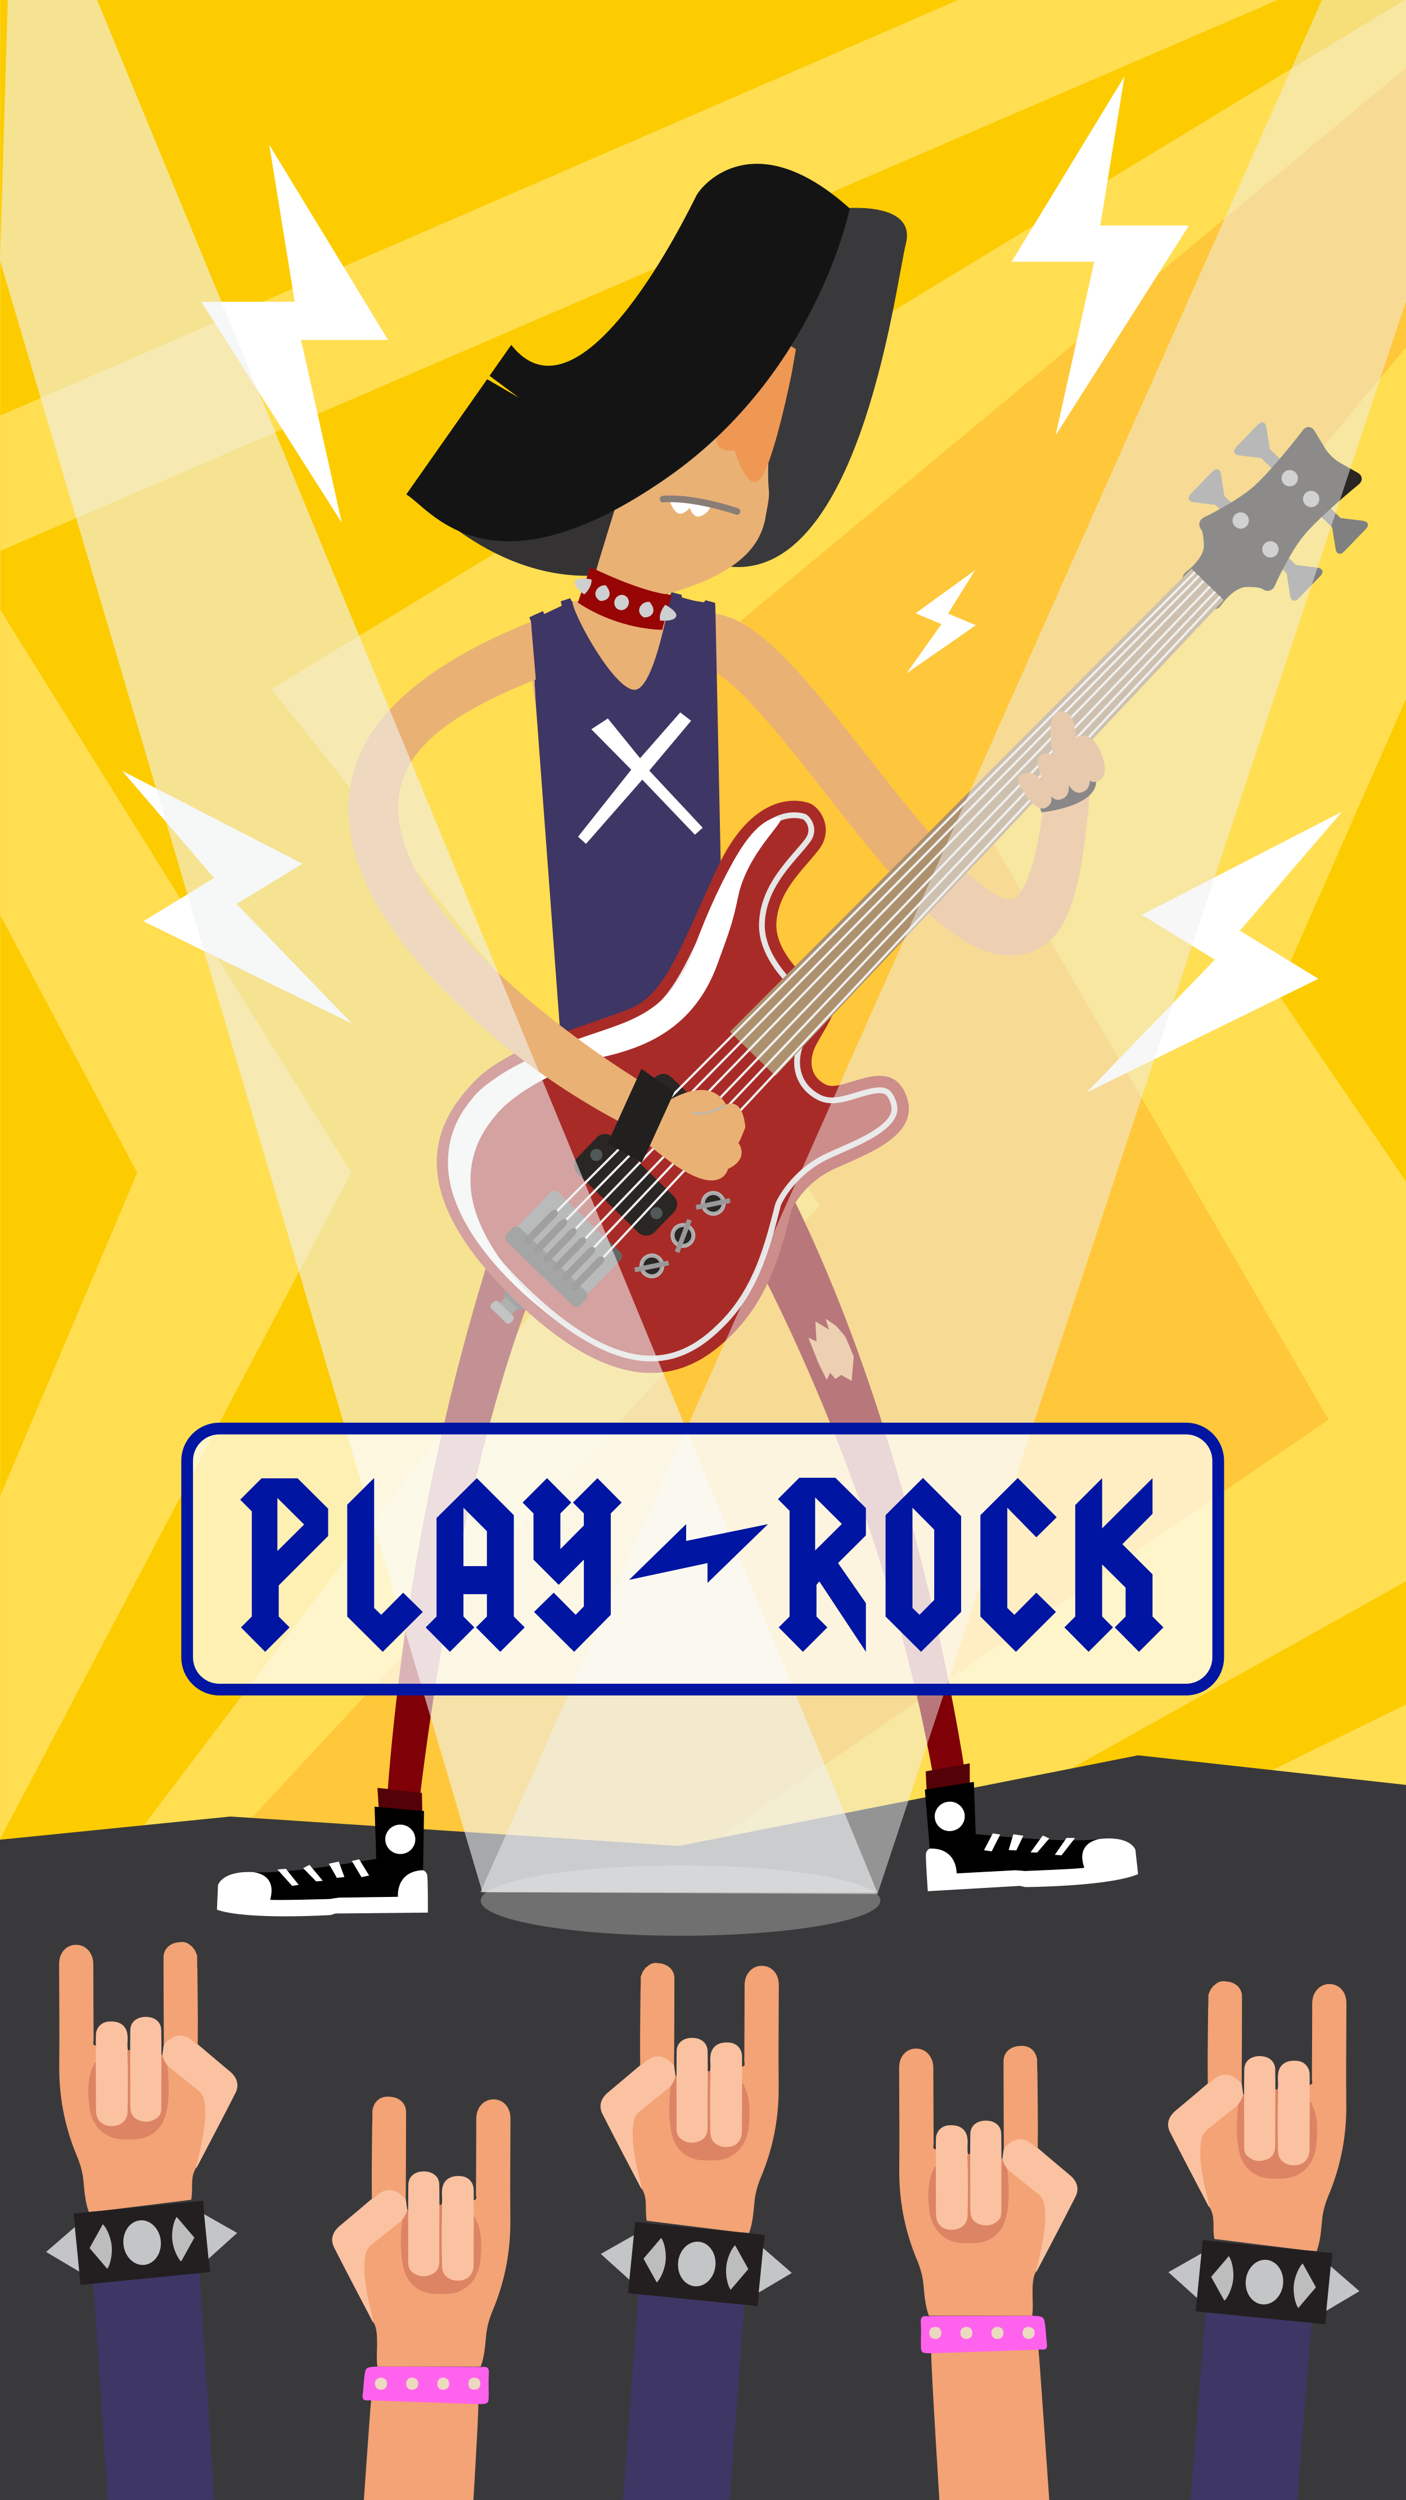 <?xml version="1.0" encoding="utf-8"?>
<!-- Generator: Adobe Illustrator 16.0.0, SVG Export Plug-In . SVG Version: 6.00 Build 0)  -->
<!DOCTYPE svg PUBLIC "-//W3C//DTD SVG 1.1//EN" "http://www.w3.org/Graphics/SVG/1.1/DTD/svg11.dtd">
<svg version="1.1" id="Layer_1" xmlns:x="http://ns.adobe.com/Extensibility/1.0/" xmlns:i="http://ns.adobe.com/AdobeIllustrator/10.0/" xmlns:graph="http://ns.adobe.com/Graphs/1.0/"
	 xmlns="http://www.w3.org/2000/svg" xmlns:xlink="http://www.w3.org/1999/xlink" xmlns:a="http://ns.adobe.com/AdobeSVGViewerExtensions/3.0/"
	 x="0px" y="0px" width="360px" height="640px" viewBox="0 0 360 640" enable-background="new 0 0 360 640" xml:space="preserve">
<g id="fondoamarillo">
	<defs>
		<rect id="XMLID_1_" x="0.073" y="-0.34" width="360.927" height="593.339"/>
	</defs>
	<use xlink:href="#XMLID_1_"  overflow="visible" fill="#FFC73A"/>
	<clipPath id="XMLID_3_">
		<use xlink:href="#XMLID_1_"  overflow="visible"/>
	</clipPath>
	<polygon clip-path="url(#XMLID_3_)" fill="#FFDE52" points="254.372,215.823 340.185,363.376 -77.481,649.419 444.177,648.275 
		444.177,-12.256 	"/>
	<polygon clip-path="url(#XMLID_3_)" fill="#FCCC00" points="444.177,-12.255 326.959,254.005 410.491,376.533 -77.48,649.42 
		444.177,648.274 	"/>
	<polygon clip-path="url(#XMLID_3_)" fill="#FFDE52" points="444.177,-12.255 377.975,254.005 441.669,396.241 -74.496,649.42 
		444.177,648.274 	"/>
	<polygon clip-path="url(#XMLID_3_)" fill="#FCCC00" points="444.177,307.922 412.58,242.806 444.177,-12.255 	"/>
	<polygon clip-path="url(#XMLID_3_)" fill="#FFDE52" points="-78.176,-48.091 438.684,-48.091 139.574,200.59 209.867,308.624 
		-78.176,619.042 	"/>
	<polygon clip-path="url(#XMLID_3_)" fill="#FCCC00" points="438.684,-48.091 69.534,176.384 165.588,297.301 -78.177,619.042 
		-78.177,-48.091 	"/>
	<polygon clip-path="url(#XMLID_3_)" fill="#FFDE52" points="-78.176,619.042 89.934,300.189 -7.354,144.213 438.684,-48.091 
		-78.176,-48.091 	"/>
	<polygon clip-path="url(#XMLID_3_)" fill="#FCCC00" points="356.195,-48.091 -55.205,130.354 35.136,300.188 -78.177,567.537 
		-78.177,-48.091 	"/>
</g>
<polygon id="fondonegro" fill="#39393B" points="362.926,640.001 -1.846,640.001 -2,471.12 58.963,464.984 173.786,472.516 
	291.42,449.312 363,457.223 "/>
<g>
	<path fill="#DFA56C" d="M270.621,182.428c0,0-9.505,6.047-6.189,12.954c3.313,6.908,10.584-4.364,10.584-4.364L270.621,182.428z"/>
	<g>
		<path fill="#EAB175" d="M258.666,244.588c-14.737,0-30.027-19.506-47.469-41.749c-6.841-8.726-13.304-16.967-19.152-23.098
			c-7.954-8.336-10.866-8.498-10.985-8.5l-0.847-14.265c11.976-0.741,23.849,13.6,42.23,37.043
			c7.875,10.045,16.017,20.432,23.361,27.621c9.581,9.381,13.129,8.669,13.498,8.559c0.254-0.077,6.213-2.184,8.442-30.079
			l11.521,0.274c-2.102,26.241-5.101,40.252-15.842,43.488C261.845,244.359,260.258,244.588,258.666,244.588z"/>
	</g>
	<g>
		<path fill="#EAB175" d="M139.275,158.577c0,0-2.256,0.83-3.679,2.373c-1.422,1.542,2.967,29.423,2.967,29.423l5.458,37.729
			l-0.238,8.187l4.864,14.356l21.949-4.152l6.16-91.391l-9.144-4.383l-21.921,3.467l-0.213,1.013L139.275,158.577z"/>
		<g>
			<path fill="#3E3664" d="M171.421,153.678l0.42-2.134l2.685,0.711l0.129,1.068l5.563,0.84l0.453-0.517l2.458,0.68v2.393
				c0,0-5.721-2.791-5.918-2.817C177.016,153.879,171.421,153.678,171.421,153.678z"/>
			<path fill="#3E3664" d="M135.946,159.156l1.296,21.699l6.156,82.903l-3.304,3.306v6.167l48.506-6.138l-0.656-5.808l-2.607-2.015
				l-2.176-104.04l-11.482-3.073c0,0-3.834,23.504-8.899,24.386c-5.066,0.88-16.248-19.433-16.248-22.737L135.946,159.156z"/>
			<polygon fill="#3E3664" points="146.012,153.119 146.606,154.48 136.134,159.641 135.535,157.997 139.014,156.425 
				139.35,157.173 143.839,155.041 143.576,153.919 			"/>
		</g>
		<g>
			<path fill="#771612" d="M142.223,265.802l-2.803-0.121l-0.388,12.181l29.468-1.663l21.267-2.771l0.714-3.363
				c0,0-0.937-0.552-0.93-0.841c0.007-0.287,1.201-4.611,1.201-4.611l-7.036-0.056L142.223,265.802z"/>
			<path fill="#CECFD1" d="M188.601,267.093c0,0,3.109,0.322,3.16,1.5c0.058,1.305-2.947,2.14-2.947,2.14
				S187.814,269.527,188.601,267.093z"/>
			<path fill="#CECFD1" d="M140.234,273.765c0,0-3.066-0.315-3.117-1.479c-0.055-1.285,2.908-2.111,2.908-2.111
				S141.011,271.364,140.234,273.765z"/>
			<path fill="#CECFD1" d="M147.395,271.953c-0.266,0.966-1.267,1.532-2.234,1.265c-0.964-0.268-2.213-1.048-1.947-2.016
				c0.267-0.963,1.949-1.75,2.915-1.483C147.095,269.986,147.662,270.986,147.395,271.953z"/>
			<circle fill="#CECFD1" cx="160.084" cy="270.857" r="1.814"/>
			<path fill="#CECFD1" d="M183.983,269.756c-0.253,0.911-1.953,1.662-2.867,1.408c-0.911-0.253-1.448-1.198-1.196-2.109
				c0.254-0.916,1.197-1.45,2.111-1.197C182.944,268.109,184.237,268.842,183.983,269.756z"/>
			<path fill="#CECFD1" d="M154.171,271.504c-0.214,0.772-1.014,1.228-1.788,1.012c-0.774-0.215-1.874-0.933-1.661-1.707
				c0.214-0.774,1.661-1.307,2.436-1.095C153.932,269.93,154.385,270.729,154.171,271.504z"/>
			<circle fill="#CECFD1" cx="167.411" cy="270.381" r="1.602"/>
			<path fill="#CECFD1" d="M176.184,270.486c-0.228,0.827-1.582,1.377-2.408,1.149c-0.827-0.229-1.312-1.084-1.083-1.912
				c0.229-0.825,1.083-1.31,1.911-1.081C175.43,268.87,176.414,269.66,176.184,270.486z"/>
		</g>
		<g>
			<polygon fill="#FFFFFF" points="176.953,184.499 166.239,197.26 179.922,211.882 177.93,213.666 164.455,199.572 
				150.047,216.003 148.008,214.183 161.628,197.021 151.412,186.673 155.637,183.908 163.888,194.091 174.18,182.357 			"/>
		</g>
	</g>
	<path fill="#800007" d="M140.673,276.924l-4.038,12.754l-1.189,3.369c0,0-29.482,69.216-36.548,170.181l8.393-1.229
		c0,0,13.319-123.453,46.484-163.375l24.883-2.406c0,0,44.51,68.945,60.275,158.412l8.187-0.615c0,0-14.618-102.338-56.461-169.892
		l-1.465-11.704L140.673,276.924z"/>
	<path fill="#EAB175" d="M214.045,339.369l-2.631-1.801l0.831,2.77l-3.46-2.076l0.276,5.121l-2.077-0.969l2.629,6.645l2.078,4.152
		l0.83-1.801l1.385,1.523l1.521-0.969l2.63,1.523l0.277-3.322l0.277-2.906c0,0-1.938-4.707-2.214-5.121
		C216.121,341.723,214.045,339.369,214.045,339.369z"/>
	<path fill="#DFD4C3" d="M137.123,178.466l-0.359-5.721c-0.028-0.003-0.057-0.006-0.086-0.008L137.123,178.466z"/>
	<path fill="#DFD4C3" d="M135.535,157.997l0.022,0.276c0.007,0,0.015,0.002,0.022,0.002L135.535,157.997z"/>
	<g>
		<g>
			<g>
				<g>
					<g>
						<g>
							<g>
								<path fill="#808080" d="M322.075,108.694c0.982-1.016,1.966-0.703,2.183,0.693l0.882,5.658
									c0.216,1.398-0.753,2.399-2.156,2.225l-5.686-0.705c-1.401-0.175-1.745-1.147-0.761-2.162L322.075,108.694z"/>
							</g>
							<g>
								
									<rect x="323.526" y="113.329" transform="matrix(-0.696 0.718 -0.718 -0.696 635.61 -34.659)" fill="#808080" width="3.23" height="7.752"/>
							</g>
						</g>
						<g>
							<g>
								<path fill="#808080" d="M349.683,135.461c0.985-1.015,0.642-1.988-0.761-2.163l-5.684-0.705
									c-1.401-0.173-2.372,0.828-2.155,2.225l0.88,5.66c0.218,1.396,1.201,1.708,2.186,0.693L349.683,135.461z"/>
							</g>
							<g>
								
									<rect x="339.466" y="128.782" transform="matrix(-0.696 0.718 -0.718 -0.696 673.807 -19.748)" fill="#808080" width="3.231" height="7.754"/>
							</g>
						</g>
					</g>
					<g>
						<g>
							<g>
								<path fill="#808080" d="M310.443,120.689c0.984-1.014,1.967-0.701,2.184,0.695l0.882,5.659
									c0.217,1.398-0.754,2.398-2.157,2.224l-5.684-0.705c-1.403-0.174-1.745-1.146-0.761-2.162L310.443,120.689z"/>
							</g>
							<g>
								
									<rect x="311.893" y="125.326" transform="matrix(-0.696 0.718 -0.718 -0.696 624.51 -5.924)" fill="#808080" width="3.231" height="7.752"/>
							</g>
						</g>
						<g>
							<g>
								<path fill="#808080" d="M338.053,147.458c0.984-1.016,0.64-1.987-0.762-2.162l-5.684-0.705
									c-1.402-0.173-2.372,0.827-2.156,2.225l0.88,5.658c0.218,1.398,1.199,1.71,2.187,0.693L338.053,147.458z"/>
							</g>
							<g>
								
									<rect x="327.835" y="140.781" transform="matrix(-0.696 0.718 -0.718 -0.696 662.571 8.666)" fill="#808080" width="3.23" height="7.752"/>
							</g>
						</g>
					</g>
					<g>
						<g>
							<g>
								<path fill="#4D4D4D" d="M130.565,336.938c-0.369,0.379-0.935,0.434-1.262,0.117l-1.901-1.838
									c-0.326-0.316-0.291-0.883,0.08-1.266l2.11-2.182c0.37-0.381,0.935-0.436,1.262-0.119l1.901,1.838
									c0.327,0.316,0.292,0.883-0.079,1.268L130.565,336.938z"/>
							</g>
						</g>
						<g>
							<g>
								<path fill="#333333" d="M133.911,335.059c-0.347,0.359-0.876,0.408-1.185,0.113l-3.549-3.438
									c-0.306-0.295-0.274-0.83,0.073-1.188l0,0c0.347-0.359,0.878-0.408,1.187-0.111l3.548,3.434
									C134.291,334.168,134.26,334.699,133.911,335.059L133.911,335.059z"/>
							</g>
						</g>
						<g>
							<g>
								<path fill="#808080" d="M130.842,338.506c-0.37,0.383-0.934,0.438-1.26,0.117l-3.76-3.637
									c-0.328-0.316-0.293-0.881,0.078-1.264l0.406-0.422c0.369-0.379,0.934-0.436,1.261-0.119l3.761,3.637
									c0.326,0.318,0.292,0.883-0.08,1.268L130.842,338.506z"/>
							</g>
						</g>
					</g>
					<g>
						<path fill="#A92B27" d="M202.728,309.528c0,0,2.94-6.623,10.828-10.299c7.884-3.67,22.647-8.5,18.41-18.988
							c-4.237-10.491-16.101-0.377-20.523-2.612c-4.425-2.229-4.271-6.723-2.479-10.165c1.79-3.442,6.145-9.537,4.346-11.078
							c-1.624-1.386-3.67-3.221-4.058-3.57l-0.712-0.641c0,0-10.148-7.576-9.755-15.836c0.395-8.263,6.997-13.802,10.889-18.878
							c3.893-5.076,0.566-10.772-2.481-11.875s-14.469-2.911-23.569,16.667c-9.103,19.579-13.091,31.973-21.917,35.768
							c-8.824,3.794-30.998,9.259-40.051,18.595c-9.055,9.339-20.495,26.388,10.078,56.028
							c30.572,29.639,47.312,17.621,56.312,8.338C197.042,331.701,200.052,320.051,202.728,309.528z"/>
					</g>
					<g>
						<path fill="#E5E5E5" d="M133.789,330.521c-12.791-12.398-19.184-23.654-19.001-33.449c0.154-8.25,4.885-14.168,8.989-18.399
							c6.219-6.415,19.862-11.112,29.824-14.54c3.699-1.272,6.889-2.373,9.274-3.397c8.299-3.568,12.55-13.065,18.982-27.44
							c1.386-3.098,2.819-6.298,4.444-9.796c8.638-18.577,18.76-15.543,19.885-15.135c0.117,0.043,0.403,0.176,0.787,0.551
							c1.096,1.062,2.584,3.842,0.355,6.748c-0.774,1.012-1.688,2.07-2.657,3.188c-3.777,4.376-8.48,9.82-8.839,17.344
							c-0.306,6.354,4.125,12.042,7.892,15.696c1.364,1.32,2.485,2.218,2.905,2.543l0.042,0.036l0.603,0.541
							c0.156,0.142,1.578,1.418,3.01,2.666l0.396,0.347l-0.198,0.488c-0.565,1.392-1.87,3.62-2.572,4.82
							c-0.582,0.991-1.13,1.929-1.567,2.768c-2.391,4.592-1.931,9.332,1.203,12.366c0.726,0.704,1.588,1.309,2.566,1.803
							c2.632,1.326,5.75,0.375,9.052-0.631c4.075-1.244,7.09-1.997,8.778-0.361c0.49,0.479,0.923,1.172,1.286,2.068
							c0.822,2.037,1.175,4.533-2.441,7.607c-2.976,2.531-7.45,4.492-11.396,6.219c-1.099,0.482-2.128,0.934-3.081,1.377
							c-8.792,4.098-12.143,11.465-12.28,11.777c-0.066,0.15-0.123,0.311-0.164,0.471c-2.545,10.008-5.432,21.349-13.941,30.126
							c-4.092,4.221-9.845,9.119-18.094,9.531C158.025,348.953,146.574,342.916,133.789,330.521z M205.654,209.743
							c-1.078-0.38-9.982-2.896-18.013,14.379c-1.623,3.488-3.052,6.685-4.437,9.777c-6.574,14.693-10.919,24.399-19.748,28.193
							c-2.434,1.048-5.649,2.153-9.373,3.437c-9.824,3.379-23.274,8.011-29.249,14.176c-3.915,4.037-8.427,9.666-8.571,17.393
							c-0.174,9.371,6.067,20.26,18.552,32.365c12.477,12.096,23.56,17.992,32.937,17.518c7.732-0.389,13.205-5.059,17.106-9.082
							c8.238-8.496,11.07-19.636,13.569-29.464c0.063-0.24,0.146-0.48,0.245-0.709c0.15-0.33,3.721-8.184,13.007-12.512
							c0.972-0.453,2.007-0.91,3.105-1.391c3.863-1.691,8.231-3.607,11.04-5.996c3.038-2.582,2.668-4.344,2.027-5.926
							c-0.283-0.703-0.601-1.23-0.942-1.561c-1.105-1.07-3.85-0.348-7.32,0.713c-3.592,1.096-6.985,2.131-10.147,0.535
							c-1.112-0.561-2.096-1.254-2.929-2.061c-3.62-3.509-4.189-8.917-1.484-14.11c0.452-0.873,1.011-1.824,1.601-2.833
							c0.605-1.033,1.67-2.85,2.271-4.15c-1.291-1.132-2.478-2.196-2.618-2.322l-0.584-0.524c-0.455-0.354-1.613-1.285-3.006-2.637
							c-3.987-3.862-8.671-9.921-8.341-16.825c0.385-8.035,5.272-13.692,9.199-18.241c0.952-1.102,1.854-2.145,2.603-3.121
							c1.595-2.081,0.559-4.042-0.213-4.79C205.788,209.824,205.684,209.761,205.654,209.743z"/>
					</g>
					<g>
						<g>
							<path fill="#292624" d="M182.512,300.012c-1.136,1.172-3.008,1.201-4.182,0.064l-15.49-15.018
								c-1.171-1.137-1.199-3.008-0.063-4.18l4.936-5.094c1.137-1.173,3.009-1.202,4.18-0.062l15.49,15.016
								c1.174,1.137,1.201,3.01,0.064,4.182L182.512,300.012z"/>
						</g>
						<g>
							<g>
								<path fill="#505957" d="M184.107,296.243c-0.598,0.615-1.578,0.629-2.194,0.037c-0.616-0.602-0.629-1.582-0.034-2.197
									c0.597-0.615,1.58-0.633,2.196-0.033C184.688,294.643,184.703,295.624,184.107,296.243z"/>
							</g>
							<g>
								<path fill="#505957" d="M168.722,281.327c-0.596,0.615-1.579,0.629-2.193,0.033c-0.615-0.596-0.63-1.58-0.035-2.192
									c0.598-0.618,1.58-0.632,2.195-0.038C169.304,279.729,169.32,280.711,168.722,281.327z"/>
							</g>
						</g>
					</g>
					<g>
						<g>
							<path fill="#292624" d="M167.595,315.395c-1.135,1.174-3.008,1.203-4.18,0.066l-15.49-15.018
								c-1.172-1.135-1.2-3.01-0.064-4.18l4.938-5.096c1.136-1.17,3.008-1.197,4.179-0.062l15.49,15.018
								c1.173,1.139,1.202,3.01,0.065,4.18L167.595,315.395z"/>
						</g>
						<g>
							<g>
								<path fill="#505957" d="M169.191,311.627c-0.595,0.611-1.58,0.631-2.194,0.035c-0.614-0.598-0.629-1.578-0.034-2.195
									c0.596-0.615,1.58-0.629,2.194-0.035C169.772,310.03,169.789,311.01,169.191,311.627z"/>
							</g>
							<g>
								<circle fill="#505957" cx="152.694" cy="295.63" r="1.551"/>
							</g>
						</g>
					</g>
					<g>
						<path fill="#666666" d="M149.531,332.189c-0.567,0.582-1.503,0.6-2.089,0.031l-15.774-15.291
							c-0.585-0.57-0.6-1.508-0.032-2.092l9.289-9.582c0.569-0.586,1.504-0.6,2.09-0.033l15.773,15.295
							c0.586,0.568,0.601,1.501,0.034,2.087L149.531,332.189z"/>
					</g>
					<g>
						<path fill="#333333" d="M148.621,334.047c-0.568,0.588-1.504,0.602-2.089,0.033l-16.695-16.183
							c-0.585-0.568-0.6-1.506-0.031-2.09l1.371-1.414c0.568-0.588,1.503-0.6,2.089-0.033l16.695,16.187
							c0.584,0.564,0.6,1.5,0.031,2.088L148.621,334.047z"/>
					</g>
					<g>
						<path fill="#292624" d="M333.192,137.91c3.688-4.933,14.698-13.907,14.698-13.907c1.135-0.924,1.021-2.269-0.253-2.988
							l-4.619-2.605c-1.272-0.72-2.936-2.332-3.694-3.583l-2.748-4.534c-0.759-1.25-2.104-1.324-2.992-0.162
							c0,0-8.631,11.283-13.447,15.121c-4.818,3.836-11.821,7.161-11.821,7.161c-1.32,0.627-1.642,2.063-0.71,3.192
							c0,0,0.578,0.701,0.63,4.043c0.053,3.345-4.485,6.68-4.485,6.68c-1.18,0.866-1.285,2.408-0.235,3.425l5.703,5.529
							c1.051,1.018,2.588,0.865,3.419-0.34c0,0,3.191-4.639,6.536-4.692c3.345-0.052,4.061,0.505,4.061,0.505
							c1.156,0.896,2.582,0.533,3.169-0.807C326.402,149.948,329.508,142.845,333.192,137.91z"/>
					</g>
					<g>
						<g>
							<circle fill="#B2B2B2" cx="330.233" cy="122.409" r="2.093"/>
						</g>
						<g>
							<circle fill="#B2B2B2" cx="335.72" cy="127.73" r="2.092"/>
						</g>
					</g>
					<g>
						<g>
							<circle fill="#B2B2B2" cx="317.674" cy="133.241" r="2.093"/>
						</g>
						<g>
							<circle fill="#B2B2B2" cx="325.284" cy="140.618" r="2.093"/>
						</g>
					</g>
					<g>
						<polygon fill="#AD916F" points="198.537,275.402 186.879,264.099 305.072,145.585 313.336,153.596 						"/>
					</g>
					<path fill="#FFFFFF" d="M120.527,303.897c-0.678-10.182,4.586-16.131,6.352-18.346c4.869-6.105,17.072-12.619,27.205-14.911
						c10.725-2.428,23.593-7.104,29.683-24.042c2.928-8.128,3.73-9.869,5.233-17.099c2.312-11.125,12.017-19.103,10.828-20.051
						c-0.038-0.029-0.073-0.058-0.122-0.086c-0.09-0.062-0.136-0.078-0.136-0.078c-0.6-0.072-4.577-0.322-9.937,8.093
						c-3.989,6.271-8.661,16.377-11.634,24.622c-6.09,16.939-15.435,18.953-28.16,23.312c-9.83,3.367-23.856,9.536-28.727,15.638
						c-1.766,2.217-7.03,8.168-6.353,18.352c0.843,12.775,11.985,26.261,24.55,36.279l0.004,0.004
						c0.682,0.543,1.384,1.092,2.106,1.631c0.304,0.227,0.607,0.436,0.909,0.654C131.488,328.328,121.307,315.709,120.527,303.897"
						/>
					<polygon fill="#F1F1F1" points="306.178,146.64 305.761,146.235 141.956,310.26 142.373,310.665 					"/>
					<polygon fill="#F1F1F1" points="307.215,147.606 306.798,147.202 144.226,312.614 144.643,313.016 					"/>
					
						<rect x="227.318" y="115.991" transform="matrix(0.718 0.696 -0.696 0.718 225.479 -93.006)" fill="#F1F1F1" width="0.58" height="231.975"/>
					<polygon fill="#F1F1F1" points="310.012,150.357 309.595,149.953 148.953,317.575 149.37,317.979 					"/>
					<polygon fill="#F1F1F1" points="311.342,151.647 310.924,151.242 151.311,319.709 151.728,320.116 					"/>
					<polygon fill="#F1F1F1" points="312.65,152.878 312.232,152.474 153.624,322.334 154.042,322.734 					"/>
				</g>
			</g>
		</g>
		<g>
			<g>
				<path fill="#292624" d="M136.152,317.842c-0.57,0.586-1.331,0.77-1.701,0.41l0,0c-0.37-0.359-0.211-1.127,0.358-1.711
					l6.103-6.297c0.568-0.586,1.329-0.768,1.7-0.408l0,0c0.371,0.359,0.211,1.125-0.358,1.711L136.152,317.842z"/>
			</g>
			<g>
				<path fill="#292624" d="M138.573,320.188c-0.57,0.588-1.331,0.771-1.701,0.412l0,0c-0.37-0.359-0.209-1.125,0.358-1.711
					l6.103-6.297c0.568-0.586,1.329-0.77,1.7-0.41l0,0c0.37,0.357,0.211,1.125-0.358,1.711L138.573,320.188z"/>
			</g>
			<g>
				<path fill="#292624" d="M140.993,322.533c-0.569,0.59-1.329,0.771-1.701,0.414l0,0c-0.371-0.359-0.21-1.127,0.359-1.717
					l6.103-6.291c0.568-0.588,1.329-0.768,1.699-0.412l0,0c0.372,0.361,0.211,1.127-0.357,1.715L140.993,322.533z"/>
			</g>
			<g>
				<path fill="#292624" d="M143.415,324.883c-0.57,0.586-1.33,0.768-1.702,0.41l0,0c-0.371-0.359-0.211-1.125,0.358-1.715
					l6.103-6.292c0.568-0.586,1.329-0.771,1.7-0.41l0,0c0.37,0.361,0.211,1.125-0.357,1.713L143.415,324.883z"/>
			</g>
			<g>
				<path fill="#292624" d="M145.733,327.332c-0.567,0.588-1.33,0.77-1.699,0.41l0,0c-0.371-0.355-0.211-1.125,0.357-1.711
					l6.103-6.296c0.568-0.584,1.329-0.768,1.7-0.408l0,0c0.371,0.359,0.211,1.125-0.357,1.712L145.733,327.332z"/>
			</g>
			<g>
				<path fill="#292624" d="M148.052,329.785c-0.568,0.586-1.329,0.768-1.7,0.408l0,0c-0.372-0.357-0.211-1.123,0.358-1.713
					l6.103-6.293c0.568-0.588,1.329-0.771,1.701-0.414l0,0c0.37,0.365,0.21,1.129-0.358,1.717L148.052,329.785z"/>
			</g>
		</g>
		<path fill="#B4B3B3" d="M177.835,317.383c-0.628,1.637-2.466,2.457-4.103,1.83c-1.634-0.627-2.454-2.467-1.829-4.102
			c0.63-1.637,2.469-2.457,4.101-1.83C177.636,313.922,178.462,315.75,177.835,317.383"/>
		<path fill="#292624" d="M176.883,317.02c-0.426,1.107-1.674,1.664-2.785,1.242c-1.11-0.428-1.667-1.676-1.241-2.787
			c0.426-1.109,1.675-1.666,2.784-1.242C176.748,314.672,177.309,315.909,176.883,317.02"/>
		<path fill="none" stroke="#9A9999" stroke-width="0.179" stroke-miterlimit="10" d="M177.219,317.147
			c-0.497,1.297-1.955,1.945-3.25,1.449s-1.944-1.953-1.445-3.25c0.495-1.293,1.951-1.943,3.246-1.447
			C177.062,314.407,177.714,315.854,177.219,317.147z"/>
		
			<rect x="170.606" y="315.694" transform="matrix(-0.358 0.934 -0.934 -0.358 533.039 266.139)" fill="#9A9999" width="8.85" height="1.23"/>
		<path fill="#B4B3B3" d="M167.539,327.145c-1.715,0.35-3.396-0.76-3.744-2.475c-0.35-1.721,0.758-3.398,2.476-3.746
			c1.715-0.35,3.396,0.759,3.746,2.476C170.352,325.117,169.256,326.795,167.539,327.145"/>
		<path fill="#292624" d="M167.336,326.146c-1.166,0.238-2.305-0.516-2.542-1.684c-0.239-1.164,0.516-2.305,1.681-2.539
			c1.165-0.238,2.304,0.512,2.542,1.68C169.247,324.77,168.501,325.906,167.336,326.146"/>
		<path fill="none" stroke="#9A9999" stroke-width="0.179" stroke-miterlimit="10" d="M167.409,326.498
			c-1.359,0.277-2.69-0.604-2.969-1.963c-0.275-1.357,0.604-2.688,1.963-2.965c1.36-0.279,2.69,0.604,2.967,1.963
			C169.636,324.891,168.767,326.221,167.409,326.498z"/>
		
			<rect x="162.512" y="323.587" transform="matrix(-0.98 0.2 -0.2 -0.98 395.299 608.504)" fill="#9A9999" width="8.855" height="1.23"/>
		<path fill="#B4B3B3" d="M183.266,311.143c-1.714,0.35-3.395-0.76-3.745-2.477c-0.35-1.719,0.762-3.396,2.478-3.746
			c1.715-0.352,3.397,0.76,3.746,2.475C186.08,309.116,184.981,310.793,183.266,311.143"/>
		<path fill="#292624" d="M183.063,310.141c-1.166,0.24-2.307-0.516-2.545-1.68c-0.236-1.164,0.52-2.307,1.684-2.543
			s2.304,0.518,2.541,1.682C184.972,308.766,184.229,309.903,183.063,310.141"/>
		<path fill="none" stroke="#9A9999" stroke-width="0.179" stroke-miterlimit="10" d="M183.136,310.495
			c-1.359,0.275-2.692-0.602-2.968-1.961c-0.277-1.357,0.602-2.688,1.961-2.967c1.358-0.277,2.691,0.602,2.969,1.963
			C185.36,308.889,184.494,310.219,183.136,310.495z"/>
		
			<rect x="178.239" y="307.584" transform="matrix(-0.98 0.2 -0.2 -0.98 423.235 573.682)" fill="#9A9999" width="8.855" height="1.232"/>
	</g>
	<g>
		<path fill="#221F1F" d="M266.646,207.938c0.225,0,14.597-1.49,14.001-8.342c-0.596-6.851-3.203-5.287-3.203-5.287l-11.914,9.607
			L266.646,207.938z"/>
		<path fill="#DFA56C" d="M265.997,196.839c1.76,6.694,3.976,9.228,6.671,7.24c2.697-1.988-0.468-10.326-3.59-11.035
			C265.955,192.333,265.284,194.141,265.997,196.839z"/>
		<path fill="#DFA56C" d="M271.354,195.03c1.763,6.695,3.976,9.229,6.674,7.24c2.698-1.987-0.467-10.325-3.59-11.036
			C271.314,190.525,270.645,192.332,271.354,195.03z"/>
		<path fill="#DFA56C" d="M275.198,192.262c1.763,6.694,3.976,9.229,6.674,7.242c2.698-1.99-0.466-10.327-3.59-11.036
			C275.157,187.756,274.488,189.564,275.198,192.262z"/>
		<path fill="#DFA56C" d="M269.357,191.527c-1.029-6.845,0.004-10.047,3.27-9.287c3.263,0.761,3.65,9.669,1.062,11.556
			C271.1,195.683,269.771,194.287,269.357,191.527z"/>
		<path fill="#DFA56C" d="M261.437,201.662c3.052,5.012,5.521,6.535,7.354,4.266c1.836-2.271-2.79-8.28-5.611-8.099
			S260.207,199.642,261.437,201.662z"/>
	</g>
	<g>
		<g>
			<path fill="#EAB175" d="M163.379,289.579c-0.771-0.443-19.205-8.945-37.409-24.627c-25.562-22.021-37.957-42.014-36.626-60.628
				c1.346-18.859,18.239-33.822,46.603-45.167l1.247,14.772c-22.85,9.139-34.239,18.186-35.163,31.121
				c-2.033,28.461,47.426,63.476,66.655,74.567L163.379,289.579z"/>
		</g>
		<g>
			<g>
				<path fill="#EAB175" d="M165.848,281.944l2.693,1.463c0,0,12.442-9.45,17.365-0.65c0,0,4.206-2.23,4.936,5.811
					c0,0-1.322,3.463-1.771,4c0,0,3.064,3.99-2.67,6.643c0,0-1.695,7.977-15.426-2.301c-13.732-10.273-10.794-11.609-10.794-11.609
					L165.848,281.944z"/>
			</g>
			<g>
				<path fill="#C0B7A9" d="M185.954,283.12c-6.371,3.473-8.897,1.85-9.001,1.777l0.317-0.477c0.023,0.018,2.396,1.477,8.412-1.805
					L185.954,283.12z"/>
			</g>
			<g>
				<polygon fill="#221F1F" points="165.973,294.174 172.655,279.497 164.234,273.604 155.578,292.637 164.265,297.641 				"/>
			</g>
		</g>
	</g>
	<g id="cabeza">
		<path fill="#39393B" d="M215.825,53.362c0,0,18.885-2.067,16.123,9.014c-2.763,11.083-12.53,92.848-49.743,81.743
			c-5.37-1.601-16.653,15.002-16.653,15.002C143.367,143.123,215.825,53.362,215.825,53.362z"/>
		<path fill="#353234" d="M105.459,125.166c0,0,20.742,25.029,49.587,21.955c37.133-3.956,13.204-35.41,13.204-35.41
			L105.459,125.166z"/>
		<g>
			<path fill="#EAB175" d="M212.706,62.74c0,0-15.456,64.018-16.485,68.809c-1.029,4.791-2.389,15.425-30.715,21.81
				c-7.777,1.753-15.667,2.438-14.062-3.246c4.562-16.17,16.446-52.377,16.446-52.377l30.304-38.139L212.706,62.74z"/>
			<g>
				<path fill="#970505" d="M151.174,145.167c0,0,13.604,6.712,20.827,7.097l-2.45,8.948c0,0-10.899,0.152-21.609-6.961
					L151.174,145.167z"/>
				<path fill="#CECFD1" d="M170.33,154.81c0,0,3.239,1.663,2.798,2.965c-0.49,1.439-4.106,1.077-4.106,1.077
					S168.446,157.121,170.33,154.81z"/>
				<path fill="#CECFD1" d="M149.594,152.156c0,0-2.981-2.093-2.364-3.322c0.683-1.359,4.214-0.502,4.214-0.502
					S151.778,150.125,149.594,152.156z"/>
				<path fill="#CECFD1" d="M166.281,154.046c0,0,1.394,1.424,0.926,2.716c-0.517,1.43-2.34,1.285-2.34,1.285
					C162.452,156.687,163.986,153.9,166.281,154.046z"/>
				<path fill="#CECFD1" d="M155.073,149.815c0,0,1.392,1.423,0.925,2.715c-0.516,1.43-2.34,1.286-2.34,1.286
					C151.244,152.456,152.778,149.669,155.073,149.815z"/>
				
					<ellipse transform="matrix(0.935 0.354 -0.354 0.935 64.963 -46.369)" fill="#CECFD1" cx="159.154" cy="154.284" rx="1.857" ry="1.974"/>
			</g>
			<path fill="#39393B" d="M212.993,59.08c0,0-18.442,42.474-16.117,66.594c0.264,2.729-1.495,7.941-0.732,8.149
				c5.982,1.626,27.557-69.431,27.557-69.431L212.993,59.08z"/>
			<path fill="#EF9854" d="M202.724,95.51c0,0-4.906,24.564-8.358,27.369c-3.451,2.807-6.245-7.699-6.245-7.699
				s-3.971,1.041-4.637-2.221c-0.667-3.259,2.184-4.094,2.184-4.094l8.903-19.595l2.342-4.327l6.867,4.454L202.724,95.51z"/>
			<g>
				<path fill="#FFFFFF" d="M181.76,129.404c0.486-0.081-0.242,1.99-2.498,2.763c-2.254,0.773-3.096-3.654-3.096-3.654
					L181.76,129.404z"/>
				<path fill="#FFFFFF" d="M177.072,128.367c0.475-0.126-0.047,2.006-2.214,2.993c-2.168,0.987-3.443-3.335-3.443-3.335
					L177.072,128.367z"/>
				<g>
					<path fill="#897D78" d="M188.749,131.772c0.34-0.016,0.653-0.232,0.774-0.572c0.156-0.444-0.079-0.929-0.527-1.083
						c-0.454-0.158-11.188-3.842-19.266-3.209c-0.473,0.038-0.827,0.446-0.791,0.916c0.038,0.469,0.48,0.814,0.922,0.781
						c7.716-0.601,18.459,3.083,18.566,3.12C188.535,131.762,188.641,131.776,188.749,131.772z"/>
				</g>
			</g>
			<g>
				<path fill="#141414" d="M178.227,50.212c-1.752,3.424-29.347,60.879-47.327,38.076l-5.555,7.912l7.557,5.625l-8.169-4.753
					l-20.71,29.49c5.979,3.401,21.104,27.641,66.931-4.379c38.17-26.67,46.625-68.825,46.625-68.825
					C193.51,31.749,179.977,46.787,178.227,50.212z"/>
			</g>
		</g>
	</g>
	<g>
		<path fill="#540207" d="M248.292,451.369c-0.581,0.084-11.274,2.062-11.274,2.062l0.231,4.713l11.066-1.438L248.292,451.369z"/>
		<g>
			<path d="M277.632,478.074c0.093,0.271-15.222,0.863-15.222,0.863s-2.084-0.195-2.371-0.195c-0.29,0-15.106,0.809-15.106,0.809
				s0.23-6.557-6.874-6.367l-1.259-15.092l12.552-1.963l0.473,13.342c0,0,22.771,2.455,31.206,1.328
				c0.16-0.021,0.319-0.041,0.476-0.059C279.176,471.221,275.812,472.814,277.632,478.074z"/>
			<path fill="#FFFFFF" d="M238.06,473.213l-0.001-0.029c7.104-0.189,6.874,6.367,6.874,6.367s14.816-0.809,15.106-0.809
				c0.287,0,2.371,0.195,2.371,0.195s15.314-0.592,15.222-0.863c-1.819-5.26,1.544-6.854,3.874-7.334
				c8.007-0.922,9.206,2.744,9.206,2.744l0.688,6.236c-7.438,3.205-28.936,3.324-28.936,3.324l-1.278-0.311l-23.622,1.367
				c0,0-0.612-8.59-0.47-9.6C237.237,473.496,238.06,473.213,238.06,473.213z"/>
			<polygon fill="#FFFFFF" points="275.265,470.475 271.79,474.922 270.083,474.793 273.084,470.457 			"/>
			<polygon fill="#FFFFFF" points="268.66,470.596 265.559,474.209 263.865,474.164 266.989,469.85 			"/>
			<polygon fill="#FFFFFF" points="262.021,469.902 260.214,473.658 258.268,473.568 259.458,469.529 			"/>
			<polygon fill="#FFFFFF" points="256.095,469.6 253.915,473.902 251.939,473.609 254.2,469.295 			"/>
			
				<ellipse transform="matrix(-0.99 0.142 -0.142 -0.99 550.108 890.648)" fill="#FFFFFF" cx="243.35" cy="464.906" rx="3.846" ry="3.766"/>
		</g>
	</g>
	<g>
		<path fill="#540207" d="M96.647,457.646c0.585,0.045,11.388,1.295,11.388,1.295l0.087,4.721l-11.139-0.689L96.647,457.646z"/>
		<g>
			<path d="M69.178,486.268c-0.076,0.277,15.244-0.164,15.244-0.164s2.067-0.334,2.355-0.355c0.286-0.018,15.124-0.213,15.124-0.213
				s-0.671-6.525,6.431-6.814l0.237-15.145l-12.656-1.111l0.429,13.344c0,0-22.553,3.988-31.045,3.432
				c-0.163-0.01-0.322-0.02-0.479-0.025C67.174,479.537,70.638,480.896,69.178,486.268z"/>
			<path fill="#FFFFFF" d="M108.33,478.75l0-0.029c-7.102,0.289-6.431,6.814-6.431,6.814s-14.837,0.195-15.124,0.213
				c-0.288,0.021-2.355,0.355-2.355,0.355s-15.32,0.441-15.244,0.164c1.46-5.371-2.004-6.73-4.361-7.053
				c-8.051-0.383-9,3.357-9,3.357l-0.265,6.268c7.638,2.695,29.094,1.363,29.094,1.363l1.254-0.395l23.66-0.227
				c0,0,0.034-8.613-0.179-9.609C109.171,478.977,108.33,478.75,108.33,478.75z"/>
			<polygon fill="#FFFFFF" points="71.024,478.525 74.793,482.729 76.485,482.486 73.201,478.363 			"/>
			<polygon fill="#FFFFFF" points="77.622,478.203 80.962,481.6 82.647,481.439 79.238,477.344 			"/>
			<polygon fill="#FFFFFF" points="84.2,477.064 86.256,480.689 88.191,480.467 86.733,476.52 			"/>
			<polygon fill="#FFFFFF" points="90.092,476.363 92.559,480.508 94.51,480.082 91.963,475.93 			"/>
			<path fill="#FFFFFF" d="M106.33,471.107c-0.155,2.072-2,3.627-4.118,3.467c-2.119-0.156-3.711-1.969-3.556-4.043
				s1.999-3.627,4.119-3.467C104.893,467.221,106.485,469.033,106.33,471.107z"/>
		</g>
	</g>
	<polygon fill="#FFFFFF" points="287.918,19.544 259.025,67.01 280.179,67.01 270.272,111.454 304.427,57.723 281.726,57.723 	"/>
	<polygon fill="#FFFFFF" points="249.692,145.936 234.427,156.994 241.044,159.769 232.114,172.373 249.848,160.045 
		242.746,157.066 	"/>
	<polygon fill="#FFFFFF" points="343.61,207.778 292.327,234.19 311.065,245.638 278.237,279.649 337.573,250.535 317.463,238.249 	
		"/>
	<polygon fill="#FFFFFF" points="68.943,37.045 99.368,87.028 77.092,87.028 87.524,133.83 51.558,77.249 75.463,77.249 	"/>
	<polygon fill="#FFFFFF" points="31.289,197.327 77.45,221.1 60.583,231.405 90.133,262.019 36.723,235.812 54.824,224.753 	"/>
</g>
<polyline opacity="0.5" fill="#F0F1F1" points="361.336,0 338.469,0 122.999,484.353 224.667,484.833 361.5,72.5 "/>
<polyline opacity="0.6" fill="#F0F1F1" points="2,0 24.867,0 224.667,484.5 123.5,484.333 0,66.667 "/>
<g>
	<ellipse opacity="0.3" fill="#F0F1F1" cx="174.25" cy="486.502" rx="51.167" ry="9"/>
	<g id="mano5">
		<path fill-rule="evenodd" clip-rule="evenodd" fill="#F3A375" d="M333.802,575.956c1.109,0.101,2.217,0.201,3.326,0.302
			c0.979-2.63,1.128-5.431,1.406-8.164c0.227-2.22,0.842-4.239,1.682-6.246c3.108-7.423,4.578-15.145,4.494-23.207
			c-0.092-8.613,0.016-17.23,0.033-25.846c0.008-2.919-1.824-4.956-4.416-4.932c-2.453,0.022-4.329,2.119-4.342,4.9
			c-0.029,6.487-0.029,12.975-0.078,19.461c-0.004,0.497,0.432,1.293-0.572,1.443c-0.828,1.29-0.436,2.675-0.319,4.038
			c2.173,4.562,2.378,9.279,0.835,14.032c-1.151,3.552-3.979,5.46-7.729,5.501c-1.363,0.015-2.722,0.048-4.086-0.226
			c-3.775-0.758-5.704-3.227-6.456-6.806c-0.693-3.309-0.334-6.663-0.354-10c-0.004-0.449,0.158-0.905-0.07-1.344
			c-0.699-0.335-1.154,0.174-1.607,0.523c-2.364,1.827-4.643,3.764-6.938,5.673c-1.592,1.323-1.645,3.22-1.656,5.021
			c-0.038,5.159,0.797,10.179,2.789,14.971c1.518,2.526,0.629,5.407,1.188,8.076C318.553,574.072,326.177,575.015,333.802,575.956"
			/>
		<path fill-rule="evenodd" clip-rule="evenodd" fill="#FBC2A1" d="M309.743,565.053c-0.545-2.349-1.173-4.682-1.614-7.048
			c-0.628-3.372-1.155-6.752-0.538-10.218c0.196-1.094,0.605-1.905,1.416-2.563c2.668-2.158,5.346-4.303,8.02-6.451
			c1.064-0.6,1.596-1.451,1.28-2.703c-0.127-0.911-0.255-1.82-0.382-2.73c-1.277-3.478-6.679-3.381-8.674-0.012
			c-2.74,2.311-5.465,4.637-8.221,6.926c-1.824,1.516-2.491,3.467-1.45,5.521c3.22,6.35,6.554,12.643,9.851,18.954
			C309.497,564.856,309.637,564.946,309.743,565.053"/>
		<path fill-rule="evenodd" clip-rule="evenodd" fill="#FBC2A1" d="M335.347,537.923c-0.005-1.418-0.009-2.837-0.014-4.256
			c-0.002-0.907,0.018-1.816-0.012-2.726c-0.062-1.867-1.367-3.254-3.186-3.419c-2.592-0.235-4.238,0.737-4.765,2.694
			c-0.415,1.549,0.073,3.118-0.241,4.656c-0.336,0.699-0.44,1.44-0.44,2.208c-0.005,4.145-0.019,8.288,0.009,12.432
			c0.007,1.067,0.121,2.129,0.646,3.087c0.791,1.439,2.787,2.31,4.58,2.026c2.073-0.332,3.6-1.542,3.711-3.43
			c0.245-4.183,0.289-8.377-0.041-12.563C335.574,538.378,335.466,538.147,335.347,537.923"/>
		<path fill-rule="evenodd" clip-rule="evenodd" fill="#FBC2A1" d="M326.549,534.819c-0.01-1.719,0.009-3.439-0.038-5.157
			c-0.054-2.058-1.666-3.371-4.039-3.35c-2.281,0.02-3.833,1.335-3.879,3.36c-0.049,2.124-0.036,4.249-0.049,6.373
			c-0.321,1.181-0.443,2.38-0.434,3.604c0.025,3.244,0.014,6.486,0.009,9.729c-0.003,1.82,0.739,3.136,2.477,3.779
			c1.841,0.684,3.603,0.543,5.132-0.772c0.67-0.575,1.052-1.36,1.062-2.279c0.044-4.862-0.032-9.726,0.038-14.589
			C326.831,535.254,326.677,535.038,326.549,534.819"/>
		<path fill-rule="evenodd" clip-rule="evenodd" fill="#DC8464" d="M326.549,534.819c-0.015,4.765-0.053,9.528-0.034,14.293
			c0.006,1.609-0.453,2.922-2.007,3.582c-1.764,0.748-3.466,0.586-4.981-0.666c-0.815-0.674-0.973-1.596-0.969-2.604
			c0.01-4.459-0.008-8.919-0.014-13.379c-0.08,0.01-0.16,0.019-0.238,0.022c-0.192,1.012-0.729,1.862-1.279,2.704
			c-0.387,4.07-0.623,8.146,0.302,12.172c0.956,4.165,4.113,6.66,8.356,6.722c2.162,0.03,4.333,0.156,6.373-0.853
			c3.316-1.637,4.658-4.647,4.995-7.976c0.337-3.326,0.443-6.761-1.054-9.961c-0.169-0.367-0.219-0.783-0.654-0.954
			c-0.012,4.1-0.016,8.199-0.037,12.297c-0.014,2.432-1.469,4.007-3.932,4.044c-1.898,0.029-4.082-0.965-4.15-3.656
			c-0.122-4.904-0.139-9.81,0.021-14.712c0.012-0.364,0.02-0.691-0.117-1.022C326.937,534.855,326.743,534.838,326.549,534.819"/>
		<path fill-rule="evenodd" clip-rule="evenodd" fill="#F3A375" d="M309.335,514.119c0.049-0.023,0.074-2.84,0.064-3.362
			c0.01-0.076,0.021-0.152,0.029-0.229c0.314-0.626,0.432-1.362,1.022-1.833l0,0c0.083-0.297,0.3-0.463,0.562-0.584
			c0.828-0.86,1.84-1.112,2.992-0.904c2.325,0.155,4.002,1.685,4.006,3.878c0.009,7.419-0.051,14.836-0.086,22.254
			c-0.189-0.162-0.391-0.314-0.566-0.49c-2.348-2.328-4.678-2.38-7.117-0.149c-0.295,0.269-0.543,0.603-0.99,0.628
			c-0.013-2.421-0.045-4.844-0.03-7.265C309.243,522.081,309.294,518.101,309.335,514.119"/>
		<polyline fill-rule="evenodd" clip-rule="evenodd" fill="#F3A375" points="309.409,510.681 309.399,510.839 310.461,508.673 
			310.542,508.489 		"/>
		<polygon fill-rule="evenodd" clip-rule="evenodd" fill="#3E3664" points="296.444,745.288 323.667,747.334 336.821,581.906 
			309.599,579.86 		"/>
		<g>
			<g>
				
					<rect x="306.966" y="575.017" transform="matrix(-0.995 -0.099 0.099 -0.995 587.858 1197.467)" fill="#231F20" width="33.273" height="18.298"/>
				<path fill="#231F20" d="M310.838,573.704c0.042,4.951-0.392,9.375-0.887,14.366c9.695,0.964,19.944,0.692,29.767,2.165
					l-0.464,4.68l-33.11-3.29l1.809-18.208L310.838,573.704z"/>
			</g>
			<polygon fill="#C4C5C7" points="306.481,588.217 307.614,576.824 299.153,581.621 			"/>
			<polygon fill="#C4C5C7" points="339.593,591.507 340.724,580.116 348.075,586.482 			"/>
			
				<ellipse transform="matrix(-0.995 -0.099 0.099 -0.995 587.907 1197.445)" fill="#C4C5C7" cx="323.603" cy="584.166" rx="4.799" ry="5.724"/>
			<path fill="#BDBDBD" d="M314.622,577.522c0.77,0.97,1.365,3.667,1.146,5.867c-0.22,2.199-1.332,4.718-2.279,5.523l-3.386-6.088
				L314.622,577.522z"/>
			<path fill="#BDBDBD" d="M333.554,579.403c-0.945,0.799-2.061,3.327-2.278,5.526s0.378,4.889,1.146,5.864l4.518-5.303
				L333.554,579.403z"/>
		</g>
	</g>
	<g id="mano4">
		<path fill-rule="evenodd" clip-rule="evenodd" fill="#F3A375" d="M247.397,752.337c0.156-3.505-9.304-146.445-8.942-149.945
			c0.372-0.533,0.956-0.555,1.504-0.542c3.191,0.067,6.364-0.322,9.555-0.376c4.853-0.08,9.711-0.147,14.559-0.487
			c0.65-0.047,1.33-0.124,1.827,0.467c0.403,2.818,10.03,145.062,10.434,147.881c-0.449,0.698-1.18,0.686-1.885,0.753
			c-7.646,0.725-15.275,1.609-22.926,2.305C250.165,752.516,248.759,753.092,247.397,752.337"/>
		<path fill-rule="evenodd" clip-rule="evenodd" fill="#FF63EE" d="M265.899,601.453c-8.238,0.28-16.476,0.562-24.713,0.843
			c-0.91,0.031-1.819,0.064-2.73,0.096c-2.665-0.051-2.665-0.051-2.665-2.741c0-1.671,0.091-3.349-0.031-5.01
			c-0.1-1.389,0.332-1.968,1.744-1.741c0.341,0.056,0.705-0.022,1.058-0.04c8.629-0.027,17.257-0.056,25.886-0.083
			c2.89,0.181,2.902,0.179,3.222,3.045c0.15,1.344,0.202,2.7,0.38,4.04c0.15,1.132-0.137,1.739-1.4,1.55
			C266.407,601.373,266.15,601.437,265.899,601.453"/>
		<path fill-rule="evenodd" clip-rule="evenodd" fill="#EAD8C0" d="M241.013,597.266c-0.065,0.906-0.586,1.442-1.538,1.431
			c-0.936-0.013-1.537-0.529-1.538-1.494c-0.001-1.028,0.606-1.594,1.622-1.562C240.511,595.672,241.006,596.241,241.013,597.266"/>
		<path fill-rule="evenodd" clip-rule="evenodd" fill="#EBD9C0" d="M255.385,595.616c0.99,0.067,1.537,0.604,1.544,1.533
			c0.009,0.925-0.516,1.534-1.478,1.549c-1.026,0.015-1.627-0.615-1.611-1.594C253.855,596.192,254.468,595.672,255.385,595.616"/>
		<path fill-rule="evenodd" clip-rule="evenodd" fill="#ECDAC1" d="M263.314,595.612c1.009,0.084,1.604,0.621,1.595,1.532
			c-0.01,0.968-0.595,1.592-1.636,1.551c-0.979-0.04-1.459-0.693-1.446-1.585C261.841,596.188,262.435,595.677,263.314,595.612"/>
		<path fill-rule="evenodd" clip-rule="evenodd" fill="#EBD9C0" d="M247.434,595.617c0.941,0.065,1.505,0.55,1.525,1.504
			c0.021,0.94-0.479,1.539-1.434,1.578c-1.029,0.042-1.625-0.579-1.627-1.56C245.896,596.224,246.486,595.693,247.434,595.617"/>
		<path fill-rule="evenodd" clip-rule="evenodd" fill="#F3A375" d="M237.832,592.776c-0.98-2.631-1.129-5.431-1.406-8.166
			c-0.227-2.219-0.84-4.238-1.682-6.245c-3.108-7.423-4.578-15.146-4.494-23.206c0.09-8.615-0.016-17.23-0.033-25.846
			c-0.007-2.919,1.824-4.958,4.416-4.933c2.453,0.022,4.329,2.119,4.342,4.901c0.029,6.486,0.029,12.973,0.078,19.46
			c0.004,0.498-0.432,1.293,0.574,1.443c0.827,1.29,0.433,2.675,0.319,4.038c-2.174,4.564-2.38,9.279-0.837,14.032
			c1.151,3.552,3.979,5.461,7.729,5.501c1.364,0.015,2.722,0.047,4.087-0.227c3.774-0.757,5.704-3.225,6.455-6.804
			c0.693-3.309,0.334-6.663,0.354-10.001c0.004-0.449-0.158-0.905,0.07-1.343c0.699-0.336,1.154,0.173,1.608,0.523
			c2.364,1.827,4.642,3.761,6.938,5.673c1.59,1.323,1.643,3.22,1.654,5.021c0.037,5.158-0.795,10.178-2.789,14.969
			c-1.518,2.527-0.391,8.538-0.947,11.207"/>
		<path fill-rule="evenodd" clip-rule="evenodd" fill="#FBC2A1" d="M265.217,581.569c0.545-2.347,1.174-4.681,1.614-7.048
			c0.628-3.372,1.155-6.751,0.538-10.218c-0.195-1.093-0.605-1.905-1.416-2.562c-2.668-2.158-5.346-4.303-8.02-6.451
			c-1.064-0.601-1.596-1.452-1.279-2.704c0.127-0.909,0.254-1.819,0.381-2.729c1.277-3.478,6.68-3.381,8.676-0.012
			c2.738,2.311,5.463,4.637,8.219,6.926c1.824,1.516,2.492,3.468,1.451,5.521c-3.221,6.351-6.555,12.644-9.852,18.956
			C265.463,581.374,265.323,581.463,265.217,581.569"/>
		<path fill-rule="evenodd" clip-rule="evenodd" fill="#FBC2A1" d="M239.614,554.44c0.004-1.418,0.009-2.836,0.013-4.255
			c0.001-0.909-0.018-1.818,0.012-2.727c0.062-1.867,1.369-3.255,3.186-3.419c2.592-0.236,4.238,0.737,4.765,2.695
			c0.414,1.548-0.073,3.118,0.241,4.656c0.336,0.697,0.44,1.44,0.441,2.207c0.004,4.145,0.019,8.288-0.01,12.433
			c-0.007,1.067-0.121,2.129-0.646,3.086c-0.791,1.44-2.787,2.312-4.578,2.026c-2.075-0.33-3.602-1.543-3.713-3.429
			c-0.246-4.184-0.289-8.378,0.041-12.563C239.385,554.895,239.495,554.665,239.614,554.44"/>
		<path fill-rule="evenodd" clip-rule="evenodd" fill="#FBC2A1" d="M248.412,551.338c0.009-1.72-0.01-3.439,0.036-5.158
			c0.055-2.058,1.667-3.371,4.04-3.35c2.281,0.019,3.834,1.336,3.879,3.362c0.049,2.123,0.037,4.247,0.051,6.371
			c0.32,1.18,0.441,2.38,0.432,3.604c-0.023,3.242-0.013,6.485-0.008,9.728c0.002,1.82-0.74,3.136-2.478,3.778
			c-1.841,0.684-3.602,0.545-5.132-0.772c-0.668-0.574-1.052-1.359-1.06-2.276c-0.046-4.863,0.03-9.728-0.04-14.591
			C248.13,551.771,248.283,551.556,248.412,551.338"/>
		<path fill-rule="evenodd" clip-rule="evenodd" fill="#DC8464" d="M248.411,551.338c0.015,4.764,0.054,9.527,0.034,14.292
			c-0.006,1.61,0.455,2.923,2.007,3.582c1.764,0.748,3.466,0.586,4.981-0.665c0.815-0.674,0.973-1.597,0.969-2.604
			c-0.011-4.459,0.008-8.919,0.016-13.379c0.079,0.01,0.158,0.018,0.236,0.022c0.193,1.011,0.729,1.862,1.277,2.704
			c0.389,4.069,0.625,8.146-0.3,12.173c-0.956,4.166-4.113,6.66-8.356,6.722c-2.162,0.03-4.333,0.155-6.373-0.852
			c-3.314-1.639-4.658-4.649-4.995-7.977s-0.442-6.762,1.054-9.963c0.17-0.365,0.22-0.782,0.653-0.953
			c0.013,4.101,0.017,8.198,0.038,12.298c0.014,2.432,1.469,4.007,3.932,4.043c1.9,0.029,4.084-0.966,4.15-3.657
			c0.123-4.903,0.14-9.808-0.021-14.711c-0.012-0.364-0.02-0.691,0.117-1.021C248.023,551.373,248.219,551.355,248.411,551.338"/>
		<path fill-rule="evenodd" clip-rule="evenodd" fill="#F3A375" d="M265.625,530.638c-0.049-0.024-0.074-2.84-0.064-3.362
			c-0.01-0.077-0.379-4.002-4.605-3.551c-2.324,0.155-4.002,1.686-4.006,3.877c-0.008,7.419,0.053,14.837,0.084,22.255
			c0.191-0.163,0.393-0.314,0.57-0.49c2.346-2.328,4.676-2.381,7.115-0.149c0.295,0.269,0.544,0.604,0.992,0.628
			c0.011-2.421,0.043-4.843,0.028-7.265C265.717,538.6,265.665,534.618,265.625,530.638"/>
	</g>
	<g id="mano3">
		<path fill-rule="evenodd" clip-rule="evenodd" fill="#F3A375" d="M188.469,571.289c1.109,0.101,2.217,0.201,3.326,0.302
			c0.979-2.63,1.128-5.431,1.406-8.164c0.227-2.22,0.842-4.239,1.682-6.246c3.108-7.423,4.578-15.145,4.494-23.207
			c-0.092-8.613,0.016-17.23,0.033-25.846c0.008-2.919-1.824-4.956-4.416-4.932c-2.453,0.022-4.329,2.119-4.342,4.9
			c-0.029,6.487-0.029,12.975-0.078,19.461c-0.004,0.497,0.432,1.293-0.572,1.443c-0.828,1.29-0.436,2.675-0.319,4.038
			c2.173,4.562,2.378,9.279,0.835,14.032c-1.151,3.552-3.979,5.46-7.729,5.501c-1.363,0.015-2.722,0.048-4.085-0.226
			c-3.776-0.758-5.705-3.227-6.457-6.806c-0.693-3.309-0.334-6.663-0.354-10c-0.004-0.449,0.158-0.905-0.07-1.344
			c-0.699-0.335-1.154,0.174-1.607,0.523c-2.364,1.827-4.643,3.764-6.938,5.673c-1.592,1.323-1.645,3.22-1.656,5.021
			c-0.038,5.159,0.797,10.179,2.789,14.971c1.518,2.526,0.629,5.407,1.188,8.076C173.22,569.405,180.844,570.348,188.469,571.289"/>
		<path fill-rule="evenodd" clip-rule="evenodd" fill="#FBC2A1" d="M164.41,560.386c-0.545-2.349-1.173-4.682-1.614-7.048
			c-0.628-3.372-1.155-6.752-0.538-10.218c0.196-1.094,0.605-1.905,1.416-2.563c2.668-2.158,5.346-4.303,8.02-6.451
			c1.064-0.6,1.596-1.451,1.28-2.703c-0.127-0.911-0.255-1.82-0.382-2.73c-1.277-3.478-6.679-3.381-8.674-0.012
			c-2.74,2.311-5.465,4.637-8.221,6.926c-1.824,1.516-2.491,3.467-1.45,5.521c3.22,6.35,6.554,12.643,9.851,18.954
			C164.164,560.189,164.304,560.279,164.41,560.386"/>
		<path fill-rule="evenodd" clip-rule="evenodd" fill="#FBC2A1" d="M190.014,533.256c-0.005-1.418-0.009-2.837-0.014-4.256
			c-0.002-0.907,0.018-1.816-0.012-2.726c-0.062-1.867-1.367-3.254-3.186-3.419c-2.592-0.235-4.238,0.737-4.765,2.694
			c-0.415,1.549,0.073,3.118-0.241,4.656c-0.336,0.699-0.44,1.44-0.44,2.208c-0.005,4.145-0.019,8.288,0.009,12.432
			c0.007,1.067,0.121,2.129,0.646,3.087c0.791,1.439,2.787,2.31,4.58,2.026c2.073-0.332,3.6-1.542,3.711-3.43
			c0.245-4.183,0.289-8.377-0.041-12.563C190.241,533.711,190.133,533.48,190.014,533.256"/>
		<path fill-rule="evenodd" clip-rule="evenodd" fill="#FBC2A1" d="M181.216,530.152c-0.01-1.719,0.009-3.439-0.038-5.157
			c-0.054-2.058-1.666-3.371-4.039-3.35c-2.281,0.02-3.833,1.335-3.879,3.36c-0.049,2.124-0.036,4.249-0.049,6.373
			c-0.321,1.181-0.443,2.38-0.434,3.604c0.025,3.244,0.014,6.486,0.009,9.729c-0.003,1.82,0.739,3.136,2.477,3.779
			c1.841,0.684,3.603,0.543,5.132-0.772c0.67-0.575,1.052-1.36,1.062-2.279c0.044-4.862-0.032-9.726,0.038-14.589
			C181.498,530.587,181.344,530.371,181.216,530.152"/>
		<path fill-rule="evenodd" clip-rule="evenodd" fill="#DC8464" d="M181.216,530.152c-0.015,4.765-0.053,9.528-0.034,14.293
			c0.006,1.609-0.453,2.922-2.007,3.582c-1.764,0.748-3.466,0.586-4.981-0.666c-0.815-0.674-0.973-1.596-0.969-2.604
			c0.01-4.459-0.008-8.919-0.014-13.379c-0.08,0.01-0.16,0.019-0.238,0.022c-0.192,1.012-0.729,1.862-1.279,2.704
			c-0.387,4.07-0.623,8.146,0.302,12.172c0.956,4.165,4.113,6.66,8.356,6.722c2.162,0.03,4.333,0.156,6.373-0.853
			c3.316-1.637,4.658-4.647,4.995-7.976c0.337-3.326,0.443-6.761-1.054-9.961c-0.169-0.367-0.219-0.783-0.654-0.954
			c-0.012,4.1-0.016,8.199-0.037,12.297c-0.014,2.432-1.469,4.007-3.932,4.044c-1.898,0.029-4.082-0.965-4.15-3.656
			c-0.122-4.904-0.139-9.81,0.021-14.712c0.012-0.364,0.02-0.691-0.117-1.022C181.604,530.188,181.41,530.171,181.216,530.152"/>
		<path fill-rule="evenodd" clip-rule="evenodd" fill="#F3A375" d="M164.002,509.452c0.049-0.023,0.074-2.84,0.064-3.362
			c0.01-0.076,0.021-0.152,0.029-0.229c0.314-0.626,0.432-1.362,1.022-1.833l0,0c0.083-0.297,0.3-0.463,0.562-0.584
			c0.828-0.86,1.84-1.112,2.992-0.904c2.325,0.155,4.002,1.685,4.006,3.878c0.009,7.419-0.051,14.836-0.086,22.254
			c-0.189-0.162-0.391-0.314-0.566-0.49c-2.348-2.328-4.678-2.38-7.117-0.149c-0.295,0.269-0.543,0.603-0.99,0.628
			c-0.013-2.421-0.045-4.844-0.03-7.265C163.91,517.414,163.961,513.434,164.002,509.452"/>
		<polyline fill-rule="evenodd" clip-rule="evenodd" fill="#F3A375" points="164.076,506.014 164.066,506.172 165.128,504.006 
			165.209,503.822 		"/>
		
			<rect x="157.65" y="575.97" transform="matrix(-0.997 -0.075 0.075 -0.997 292.373 1338.498)" fill-rule="evenodd" clip-rule="evenodd" fill="#3E3664" width="27.299" height="175.588"/>
		<g>
			<g>
				
					<rect x="161.633" y="570.35" transform="matrix(-0.995 -0.099 0.099 -0.995 298.365 1173.785)" fill="#231F20" width="33.273" height="18.298"/>
				<path fill="#231F20" d="M165.505,569.037c0.042,4.951-0.392,9.375-0.887,14.366c9.695,0.964,19.944,0.692,29.767,2.165
					l-0.464,4.68l-33.11-3.29l1.809-18.208L165.505,569.037z"/>
			</g>
			<polygon fill="#C4C5C7" points="161.148,583.55 162.281,572.157 153.82,576.954 			"/>
			<polygon fill="#C4C5C7" points="194.26,586.84 195.391,575.449 202.742,581.815 			"/>
			
				<ellipse transform="matrix(-0.995 -0.099 0.099 -0.995 298.413 1173.775)" fill="#C4C5C7" cx="178.27" cy="579.499" rx="4.799" ry="5.724"/>
			<path fill="#BDBDBD" d="M169.289,572.855c0.77,0.97,1.365,3.667,1.146,5.867c-0.22,2.199-1.332,4.718-2.279,5.523l-3.386-6.088
				L169.289,572.855z"/>
			<path fill="#BDBDBD" d="M188.221,574.736c-0.945,0.799-2.061,3.327-2.278,5.526s0.378,4.889,1.146,5.864l4.518-5.303
				L188.221,574.736z"/>
		</g>
	</g>
	<g id="mano2_2_">
		<path fill-rule="evenodd" clip-rule="evenodd" fill="#F3A375" d="M114.667,748.667c-0.156-3.505,8.163-129.774,7.801-133.274
			c-0.372-0.533-0.956-0.555-1.504-0.542c-3.191,0.067-6.364-0.322-9.555-0.376c-4.853-0.08-9.711-0.147-14.559-0.487
			c-0.65-0.047-1.33-0.124-1.827,0.467c-0.403,2.818-8.889,128.391-9.292,131.21c0.449,0.698,1.18,0.686,1.885,0.753
			c7.646,0.725,15.275,1.609,22.926,2.305C111.899,748.846,113.305,749.422,114.667,748.667"/>
		<path fill-rule="evenodd" clip-rule="evenodd" fill="#FF63EE" d="M95.023,614.454c8.238,0.28,16.476,0.562,24.713,0.843
			c0.91,0.031,1.819,0.064,2.73,0.096c2.665-0.051,2.665-0.051,2.665-2.741c0-1.671-0.091-3.349,0.031-5.01
			c0.1-1.389-0.332-1.968-1.744-1.741c-0.341,0.056-0.705-0.022-1.058-0.04c-8.629-0.027-17.257-0.056-25.886-0.083
			c-2.89,0.181-2.902,0.179-3.222,3.045c-0.15,1.344-0.202,2.7-0.38,4.04c-0.15,1.132,0.137,1.739,1.4,1.55
			C94.516,614.374,94.772,614.438,95.023,614.454"/>
		<path fill-rule="evenodd" clip-rule="evenodd" fill="#EAD8C0" d="M119.91,610.267c0.065,0.906,0.586,1.442,1.538,1.431
			c0.936-0.013,1.537-0.529,1.538-1.494c0.001-1.028-0.606-1.594-1.622-1.562C120.412,608.673,119.917,609.242,119.91,610.267"/>
		<path fill-rule="evenodd" clip-rule="evenodd" fill="#EBD9C0" d="M105.538,608.617c-0.99,0.067-1.537,0.604-1.544,1.533
			c-0.009,0.925,0.516,1.534,1.478,1.549c1.026,0.015,1.627-0.615,1.611-1.594C107.067,609.193,106.455,608.673,105.538,608.617"/>
		<path fill-rule="evenodd" clip-rule="evenodd" fill="#ECDAC1" d="M97.608,608.613c-1.009,0.084-1.604,0.621-1.595,1.532
			c0.01,0.968,0.595,1.592,1.636,1.551c0.979-0.04,1.459-0.693,1.446-1.585C99.082,609.188,98.488,608.678,97.608,608.613"/>
		<path fill-rule="evenodd" clip-rule="evenodd" fill="#EBD9C0" d="M113.489,608.618c-0.941,0.065-1.505,0.55-1.525,1.504
			c-0.021,0.94,0.479,1.539,1.434,1.578c1.029,0.042,1.625-0.579,1.627-1.56C115.026,609.225,114.437,608.694,113.489,608.618"/>
		<path fill-rule="evenodd" clip-rule="evenodd" fill="#F3A375" d="M123.091,605.777c0.98-2.631,1.129-5.431,1.406-8.166
			c0.227-2.219,0.84-4.238,1.682-6.245c3.108-7.423,4.578-15.146,4.494-23.206c-0.09-8.615,0.016-17.23,0.033-25.846
			c0.007-2.919-1.824-4.958-4.416-4.933c-2.453,0.022-4.329,2.119-4.342,4.901c-0.029,6.486-0.029,12.973-0.078,19.46
			c-0.004,0.498,0.432,1.293-0.574,1.443c-0.827,1.29-0.433,2.675-0.319,4.038c2.174,4.564,2.38,9.279,0.837,14.032
			c-1.151,3.552-3.979,5.461-7.729,5.501c-1.364,0.015-2.722,0.047-4.087-0.227c-3.774-0.757-5.704-3.225-6.455-6.804
			c-0.693-3.309-0.334-6.663-0.354-10.001c-0.004-0.449,0.158-0.905-0.07-1.343c-0.699-0.336-1.154,0.173-1.608,0.523
			c-2.364,1.827-4.642,3.761-6.938,5.673c-1.59,1.323-1.643,3.22-1.654,5.021c-0.037,5.158,0.795,10.178,2.789,14.969
			c1.518,2.527,0.391,8.538,0.947,11.207"/>
		<path fill-rule="evenodd" clip-rule="evenodd" fill="#FBC2A1" d="M95.706,594.57c-0.545-2.347-1.174-4.681-1.614-7.048
			c-0.628-3.372-1.155-6.751-0.538-10.218c0.195-1.093,0.605-1.905,1.416-2.562c2.668-2.158,5.346-4.303,8.02-6.451
			c1.064-0.601,1.596-1.452,1.279-2.704c-0.127-0.909-0.254-1.819-0.381-2.729c-1.277-3.478-6.68-3.381-8.676-0.012
			c-2.738,2.311-5.463,4.637-8.219,6.926c-1.824,1.516-2.492,3.468-1.451,5.521c3.221,6.351,6.555,12.644,9.852,18.956
			C95.46,594.375,95.6,594.464,95.706,594.57"/>
		<path fill-rule="evenodd" clip-rule="evenodd" fill="#FBC2A1" d="M121.309,567.441c-0.004-1.418-0.009-2.836-0.013-4.255
			c-0.001-0.909,0.018-1.818-0.012-2.727c-0.062-1.867-1.369-3.255-3.186-3.419c-2.592-0.236-4.238,0.737-4.765,2.695
			c-0.414,1.548,0.073,3.118-0.241,4.656c-0.336,0.697-0.44,1.44-0.441,2.207c-0.004,4.145-0.019,8.288,0.01,12.433
			c0.007,1.067,0.121,2.129,0.646,3.086c0.791,1.44,2.787,2.312,4.578,2.026c2.075-0.33,3.602-1.543,3.713-3.429
			c0.246-4.184,0.289-8.378-0.041-12.563C121.538,567.896,121.428,567.666,121.309,567.441"/>
		<path fill-rule="evenodd" clip-rule="evenodd" fill="#FBC2A1" d="M112.511,564.339c-0.009-1.72,0.01-3.439-0.036-5.158
			c-0.055-2.058-1.667-3.371-4.04-3.35c-2.281,0.019-3.834,1.336-3.879,3.362c-0.049,2.123-0.037,4.247-0.051,6.371
			c-0.32,1.18-0.441,2.38-0.432,3.604c0.023,3.242,0.013,6.485,0.008,9.728c-0.002,1.82,0.74,3.136,2.478,3.778
			c1.841,0.684,3.602,0.545,5.132-0.772c0.668-0.574,1.052-1.359,1.06-2.276c0.046-4.863-0.03-9.728,0.04-14.591
			C112.793,564.772,112.64,564.557,112.511,564.339"/>
		<path fill-rule="evenodd" clip-rule="evenodd" fill="#DC8464" d="M112.512,564.339c-0.015,4.764-0.054,9.527-0.034,14.292
			c0.006,1.61-0.455,2.923-2.007,3.582c-1.764,0.748-3.466,0.586-4.981-0.665c-0.815-0.674-0.973-1.597-0.969-2.604
			c0.011-4.459-0.008-8.919-0.016-13.379c-0.079,0.01-0.158,0.018-0.236,0.022c-0.193,1.011-0.729,1.862-1.277,2.704
			c-0.389,4.069-0.625,8.146,0.3,12.173c0.956,4.166,4.113,6.66,8.356,6.722c2.162,0.03,4.333,0.155,6.373-0.852
			c3.314-1.639,4.658-4.649,4.995-7.977s0.442-6.762-1.054-9.963c-0.17-0.365-0.22-0.782-0.653-0.953
			c-0.013,4.101-0.017,8.198-0.038,12.298c-0.014,2.432-1.469,4.007-3.932,4.043c-1.9,0.029-4.084-0.966-4.15-3.657
			c-0.123-4.903-0.14-9.808,0.021-14.711c0.012-0.364,0.02-0.691-0.117-1.021C112.899,564.374,112.704,564.356,112.512,564.339"/>
		<path fill-rule="evenodd" clip-rule="evenodd" fill="#F3A375" d="M95.298,543.639c0.049-0.024,0.074-2.84,0.064-3.362
			c0.01-0.077,0.379-4.002,4.605-3.551c2.324,0.155,4.002,1.686,4.006,3.877c0.008,7.419-0.053,14.837-0.084,22.255
			c-0.191-0.163-0.393-0.314-0.57-0.49c-2.346-2.328-4.676-2.381-7.115-0.149c-0.295,0.269-0.544,0.604-0.992,0.628
			c-0.011-2.421-0.043-4.843-0.028-7.265C95.206,551.601,95.258,547.619,95.298,543.639"/>
	</g>
	<g id="mano1">
		<path fill-rule="evenodd" clip-rule="evenodd" fill="#F3A375" d="M26.074,565.915c-1.108,0.101-2.217,0.201-3.325,0.302
			c-0.979-2.63-1.128-5.431-1.407-8.164c-0.226-2.22-0.841-4.239-1.681-6.246c-3.109-7.423-4.579-15.145-4.494-23.207
			c0.091-8.613-0.017-17.23-0.034-25.846c-0.007-2.919,1.825-4.956,4.417-4.932c2.453,0.022,4.329,2.119,4.341,4.9
			c0.03,6.487,0.03,12.975,0.079,19.461c0.003,0.497-0.432,1.293,0.573,1.443c0.828,1.29,0.435,2.675,0.319,4.038
			c-2.173,4.562-2.377,9.279-0.835,14.032c1.152,3.552,3.979,5.46,7.73,5.501c1.363,0.015,2.722,0.048,4.085-0.226
			c3.776-0.758,5.705-3.227,6.457-6.806c0.694-3.309,0.334-6.663,0.354-10c0.003-0.449-0.159-0.905,0.07-1.344
			c0.699-0.335,1.155,0.174,1.607,0.523c2.364,1.827,4.642,3.764,6.938,5.673c1.592,1.323,1.644,3.22,1.656,5.021
			c0.038,5.159-0.797,10.179-2.79,14.971c-1.518,2.526-0.629,5.407-1.187,8.076C41.324,564.031,33.699,564.974,26.074,565.915"/>
		<path fill-rule="evenodd" clip-rule="evenodd" fill="#FBC2A1" d="M50.133,555.012c0.545-2.349,1.173-4.682,1.614-7.048
			c0.628-3.372,1.155-6.752,0.538-10.218c-0.196-1.094-0.605-1.905-1.416-2.563c-2.667-2.158-5.346-4.303-8.019-6.451
			c-1.064-0.6-1.596-1.451-1.281-2.703c0.127-0.911,0.254-1.82,0.381-2.73c1.278-3.478,6.679-3.381,8.675-0.012
			c2.739,2.311,5.465,4.637,8.22,6.926c1.825,1.516,2.492,3.467,1.451,5.521c-3.22,6.35-6.554,12.643-9.851,18.954
			C50.379,554.815,50.24,554.905,50.133,555.012"/>
		<path fill-rule="evenodd" clip-rule="evenodd" fill="#FBC2A1" d="M24.53,527.882c0.004-1.418,0.008-2.837,0.013-4.256
			c0.002-0.907-0.018-1.816,0.012-2.726c0.062-1.867,1.368-3.254,3.185-3.419c2.592-0.235,4.239,0.737,4.765,2.694
			c0.415,1.549-0.074,3.118,0.241,4.656c0.335,0.699,0.44,1.44,0.44,2.208c0.004,4.145,0.019,8.288-0.009,12.432
			c-0.007,1.067-0.122,2.129-0.646,3.087c-0.791,1.439-2.787,2.31-4.58,2.026c-2.074-0.332-3.601-1.542-3.712-3.43
			c-0.245-4.183-0.289-8.377,0.042-12.563C24.302,528.337,24.411,528.106,24.53,527.882"/>
		<path fill-rule="evenodd" clip-rule="evenodd" fill="#FBC2A1" d="M33.328,524.778c0.01-1.719-0.009-3.439,0.038-5.157
			c0.054-2.058,1.666-3.371,4.04-3.35c2.281,0.02,3.833,1.335,3.879,3.36c0.049,2.124,0.036,4.249,0.049,6.373
			c0.321,1.181,0.442,2.38,0.433,3.604c-0.024,3.244-0.013,6.486-0.008,9.729c0.002,1.82-0.739,3.136-2.477,3.779
			c-1.841,0.684-3.603,0.543-5.132-0.772c-0.669-0.575-1.051-1.36-1.061-2.279c-0.044-4.862,0.032-9.726-0.038-14.589
			C33.045,525.213,33.199,524.997,33.328,524.778"/>
		<path fill-rule="evenodd" clip-rule="evenodd" fill="#DC8464" d="M33.328,524.778c0.015,4.765,0.053,9.528,0.034,14.293
			c-0.006,1.609,0.454,2.922,2.007,3.582c1.764,0.748,3.466,0.586,4.982-0.666c0.815-0.674,0.972-1.596,0.969-2.604
			c-0.011-4.459,0.007-8.919,0.014-13.379c0.08,0.01,0.159,0.019,0.238,0.022c0.192,1.012,0.728,1.862,1.279,2.704
			c0.387,4.07,0.623,8.146-0.301,12.172c-0.957,4.165-4.113,6.66-8.356,6.722c-2.163,0.03-4.333,0.156-6.374-0.853
			c-3.316-1.637-4.658-4.647-4.995-7.976c-0.337-3.326-0.443-6.761,1.053-9.961c0.169-0.367,0.219-0.783,0.654-0.954
			c0.012,4.1,0.017,8.199,0.038,12.297c0.013,2.432,1.469,4.007,3.932,4.044c1.898,0.029,4.083-0.965,4.15-3.656
			c0.123-4.904,0.14-9.81-0.021-14.712c-0.012-0.364-0.019-0.691,0.117-1.022C32.94,524.814,33.134,524.797,33.328,524.778"/>
		<path fill-rule="evenodd" clip-rule="evenodd" fill="#F3A375" d="M50.542,504.078c-0.05-0.023-0.075-2.84-0.064-3.362
			c-0.011-0.076-0.021-0.152-0.03-0.229c-0.314-0.626-0.431-1.362-1.022-1.833l0,0c-0.083-0.297-0.299-0.463-0.562-0.584
			c-0.828-0.86-1.84-1.112-2.992-0.904c-2.325,0.155-4.001,1.685-4.005,3.878c-0.009,7.419,0.051,14.836,0.085,22.254
			c0.189-0.162,0.391-0.314,0.567-0.49c2.348-2.328,4.677-2.38,7.116-0.149c0.295,0.269,0.544,0.603,0.991,0.628
			c0.012-2.421,0.044-4.844,0.03-7.265C50.633,512.04,50.583,508.06,50.542,504.078"/>
		<polyline fill-rule="evenodd" clip-rule="evenodd" fill="#F3A375" points="50.467,500.64 50.477,500.798 49.416,498.632 
			49.335,498.448 		"/>
		<polygon fill-rule="evenodd" clip-rule="evenodd" fill="#3E3664" points="61.667,742.001 34.445,744.047 23.056,571.865 
			50.277,569.819 		"/>
		<g>
			<g>
				
					<rect x="19.637" y="564.976" transform="matrix(0.995 -0.099 0.099 0.995 -56.59 6.4)" fill="#231F20" width="33.274" height="18.298"/>
				<path fill="#231F20" d="M49.039,563.663c-0.042,4.951,0.392,9.375,0.887,14.366c-9.695,0.964-19.944,0.692-29.767,2.165
					l0.464,4.68l33.111-3.29l-1.809-18.208L49.039,563.663z"/>
			</g>
			<polygon fill="#C4C5C7" points="53.395,578.176 52.262,566.783 60.723,571.58 			"/>
			<polygon fill="#C4C5C7" points="20.284,581.466 19.153,570.075 11.802,576.441 			"/>
			
				<ellipse transform="matrix(0.995 -0.099 0.099 0.995 -56.545 6.393)" fill="#C4C5C7" cx="36.274" cy="574.125" rx="4.799" ry="5.724"/>
			<path fill="#BDBDBD" d="M45.254,567.481c-0.769,0.97-1.364,3.667-1.146,5.867c0.22,2.199,1.333,4.718,2.279,5.523l3.386-6.088
				L45.254,567.481z"/>
			<path fill="#BDBDBD" d="M26.323,569.362c0.945,0.799,2.06,3.327,2.278,5.526c0.217,2.199-0.378,4.889-1.146,5.864l-4.517-5.303
				L26.323,569.362z"/>
		</g>
	</g>
</g>
<g id="boton">
	<path opacity="0.7" fill="#FFFFFF" d="M312,423.666c0,4.557-3.694,8.25-8.25,8.25H56.25c-4.557,0-8.25-3.693-8.25-8.25v-50.324
		c0-4.557,3.693-8.25,8.25-8.25h247.5c4.556,0,8.25,3.693,8.25,8.25V423.666z"/>
	<path fill="none" stroke="#0015A2" stroke-width="3" stroke-miterlimit="10" d="M311.916,424.241c0,4.557-3.694,8.25-8.25,8.25
		h-247.5c-4.557,0-8.25-3.693-8.25-8.25v-50.324c0-4.557,3.693-8.25,8.25-8.25h247.5c4.556,0,8.25,3.693,8.25,8.25V424.241z"/>
	<path fill="#0015A2" d="M84.021,393.168l-12.655,12.655v7.965l2.785,2.785l-6.254,6.254l-6.205-6.254l2.785-2.785v-26.923
		l-2.981-2.98l5.473-5.473h9.235l7.818,7.77V393.168z M77.864,390.236l-6.84-6.791v13.583L77.864,390.236z"/>
	<path fill="#0015A2" d="M108.255,412.615l-10.261,10.212l-9.088-9.039v-28.633l6.89-6.841v33.274l1.808,1.759l5.619-5.667
		L108.255,412.615z"/>
	<path fill="#0015A2" d="M134.348,416.573l-6.254,6.254l-6.205-6.254l2.785-2.785v-5.717h-6.01v5.717l2.785,2.785l-6.254,6.254
		l-6.205-6.254l2.785-2.785v-25.213l10.31-10.212l9.479,9.479v25.945L134.348,416.573z M124.673,400.889v-8.941l-6.01-6.011v14.952
		H124.673z"/>
	<path fill="#0015A2" d="M159.168,384.617l-2.785,2.785v25.945l-9.381,9.479l-10.261-10.212l5.033-4.935l5.619,5.667l2.101-2.149
		v-11.971l-6.45,6.449l-6.45-6.449v-11.825l-2.785-2.785l6.254-6.254l6.206,6.254l-2.785,2.785v9.138l6.01-6.059v-3.079
		l-2.785-2.785l6.254-6.254L159.168,384.617z"/>
	<path fill="#0015A2" d="M196.645,390.139l-15.489,15.05v-5.082l-20.082,4.3l14.61-14.268v4.3L196.645,390.139z"/>
	<path fill="#0015A2" d="M221.71,422.827l-11.923-18.029l-0.732,0.879v8.111l2.785,2.785l-6.255,6.254l-6.205-6.254l2.785-2.785
		v-27.069l-2.98-2.98l5.473-5.473h9.234l7.818,7.769v6.987l-7.134,7.085l7.134,10.261V422.827z M215.553,390.09l-6.84-6.791v13.583
		L215.553,390.09z"/>
	<path fill="#0015A2" d="M246.091,412.615l-10.261,10.212l-9.088-9.039v-25.945l9.576-9.528l9.772,9.772V412.615z M239.201,409.537
		v-17.981l-5.569-5.619v25.652l1.808,1.759L239.201,409.537z"/>
	<path fill="#0015A2" d="M270.57,388.38l-5.228,5.131l-7.428-7.574v25.652l1.809,1.759l5.619-5.667l5.032,4.935l-10.261,10.212
		l-9.088-9.039v-25.945l9.576-9.528L270.57,388.38z"/>
	<path fill="#0015A2" d="M297.884,416.573l-6.254,6.254l-6.205-6.254l2.785-2.785v-7.378l-6.011-5.962v13.34l2.785,2.785
		l-6.254,6.254l-6.205-6.254l2.785-2.785v-28.535l6.889-6.89v12.851l12.899-12.851v9.137l-7.72,7.77l7.72,7.72v10.799
		L297.884,416.573z"/>
</g>
</svg>
